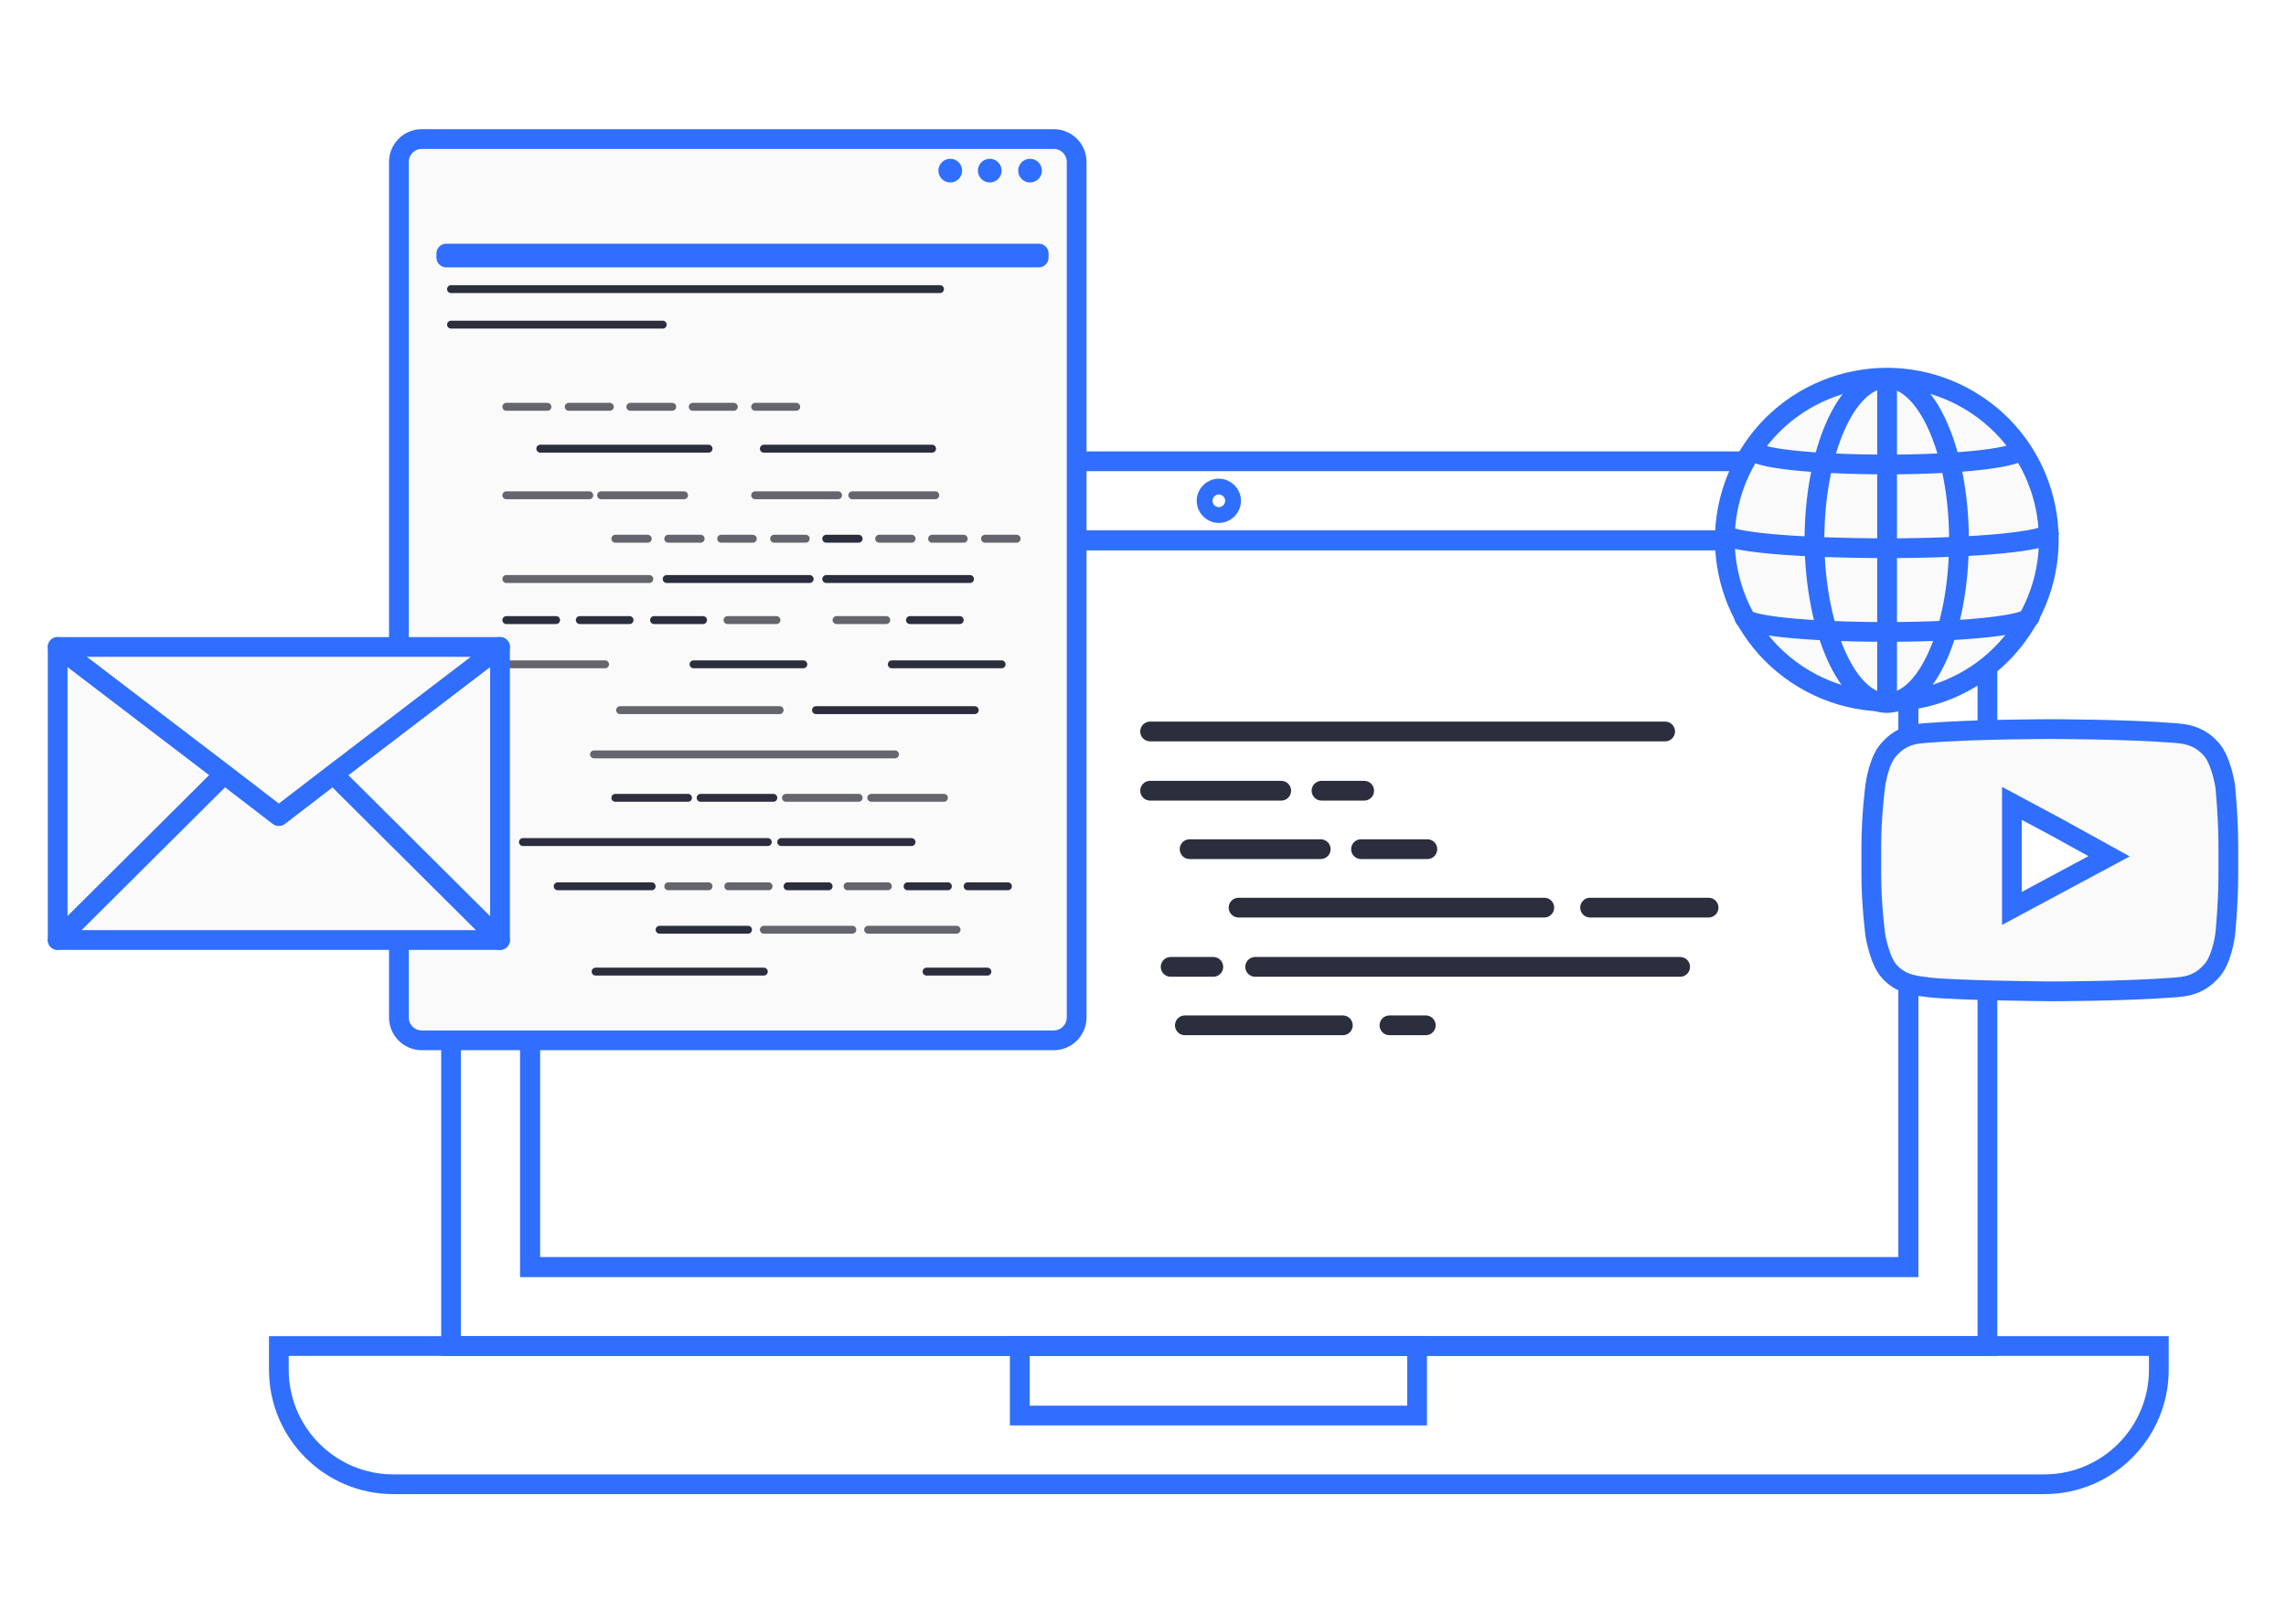 <?xml version="1.0" encoding="utf-8"?>
<!-- Generator: Adobe Illustrator 22.0.1, SVG Export Plug-In . SVG Version: 6.00 Build 0)  -->
<svg version="1.1" id="Capa_1" xmlns="http://www.w3.org/2000/svg" xmlns:xlink="http://www.w3.org/1999/xlink" x="0px" y="0px"
	 viewBox="0 0 289.4 205.6" style="enable-background:new 0 0 289.4 205.6;" xml:space="preserve">
<style type="text/css">
	.st0{fill:#306EFD;}
	.st1{fill:#4DE5FF;}
	.st2{fill:#FFFFFF;}
	.st3{fill:#306EFE;}
	.st4{fill:#1F2534;}
	.st5{filter:url(#Adobe_OpacityMaskFilter);}
	.st6{mask:url(#b_1_);fill:#30C0E5;}
	.st7{filter:url(#Adobe_OpacityMaskFilter_1_);}
	.st8{mask:url(#d_2_);fill:#30C0E5;}
	.st9{filter:url(#Adobe_OpacityMaskFilter_2_);}
	.st10{mask:url(#f_2_);fill:#30C0E5;}
	.st11{fill:#30C0E5;}
	.st12{filter:url(#Adobe_OpacityMaskFilter_3_);}
	.st13{mask:url(#b_3_);fill:#306EFD;}
	.st14{filter:url(#Adobe_OpacityMaskFilter_4_);}
	.st15{mask:url(#b_2_);fill:#306EFD;}
	.st16{fill:none;stroke:#306EFD;stroke-width:2.5;stroke-linecap:round;stroke-miterlimit:10;}
	.st17{fill:#FAFAFA;}
	.st18{fill:none;stroke:#2C2E3E;stroke-width:2.5;stroke-miterlimit:10;}
	.st19{fill:none;stroke:#306EFD;stroke-width:2.5;stroke-miterlimit:10;}
	.st20{fill:none;stroke:#FC324B;stroke-width:2.5;stroke-miterlimit:10;}
	.st21{fill:none;stroke:#306EFD;stroke-width:2.5;stroke-linejoin:round;stroke-miterlimit:10;}
	.st22{fill:none;stroke:#306EFD;stroke-width:2.5;stroke-linecap:round;stroke-linejoin:round;stroke-miterlimit:10;}
	.st23{fill:none;stroke:#2C2E3E;stroke-width:2.5;stroke-linecap:round;stroke-linejoin:round;stroke-miterlimit:10;}
	.st24{fill:#FAFAFA;stroke:#306EFD;stroke-width:2.5;stroke-miterlimit:10;}
	.st25{fill:none;stroke:#2C2E3E;stroke-width:2;stroke-miterlimit:10;}
	.st26{fill:none;stroke:#306EFD;stroke-width:2;stroke-miterlimit:10;}
	.st27{fill:none;stroke:#2C2E3E;stroke-width:2.5;stroke-linecap:round;stroke-miterlimit:10;}
	.st28{fill-rule:evenodd;clip-rule:evenodd;fill:#FAFAFA;stroke:#306EFD;stroke-width:2.5;stroke-miterlimit:10;}
	.st29{fill:#FAFAFA;stroke:#306EFD;stroke-width:2.5;stroke-linecap:round;stroke-linejoin:round;stroke-miterlimit:10;}
	.st30{fill:none;stroke:#2C2E3E;stroke-linecap:round;stroke-miterlimit:10;}
	.st31{fill:none;stroke:#64656D;stroke-linecap:round;stroke-miterlimit:10;}
	.st32{fill:#FAFAFA;stroke:#306EFD;stroke-width:2.5;stroke-linejoin:round;stroke-miterlimit:10;}
</style>
<g>
	<path id="XMLID_16_" class="st19" d="M273.3,170.4h-238v3c0,8,6.5,14.5,14.5,14.5h209c8,0,14.5-6.5,14.5-14.5V170.4z"/>
	<rect id="XMLID_15_" x="129.1" y="170.4" class="st19" width="50.3" height="8.8"/>
	<path id="XMLID_14_" class="st19" d="M241.3,58.4h-36.6H67.3c-5.6,0-10.2,4.6-10.2,10.2v101.8h194.5V68.6
		C251.6,63,247,58.4,241.3,58.4z"/>
	<g id="XMLID_9_">
		<rect id="XMLID_13_" x="67.1" y="68.4" class="st19" width="174.5" height="92"/>
		<rect id="XMLID_11_" x="67.1" y="68.4" class="st19" width="174.5" height="92"/>
	</g>
	<circle id="XMLID_6_" class="st26" cx="154.3" cy="63.4" r="1.8"/>
	<g>
		
			<ellipse transform="matrix(0.514 -0.858 0.858 0.514 57.383 238.137)" class="st17" cx="238.9" cy="68.4" rx="20.5" ry="20.5"/>
		<g>
			<path class="st21" d="M257,78c0,1.1-8.1,2-18.1,2c-10,0-18.1-0.8-18.1-1.9"/>
			<path class="st21" d="M255.9,56.8c0,1.1-7.6,2-17,2c-9.4,0-17-0.8-17-1.9"/>
			<path class="st21" d="M248,68.4c0,11.3-4,20.5-9.1,20.6c-5,0-9.1-9.2-9.2-20.5c0-11.3,4-20.5,9.1-20.6
				C243.9,47.9,248,57.1,248,68.4z"/>
			
				<ellipse transform="matrix(0.514 -0.858 0.858 0.514 57.384 238.139)" class="st21" cx="238.9" cy="68.4" rx="20.5" ry="20.5"/>
			<path class="st21" d="M259.4,67.4c0,1.1-9.2,2-20.5,2c-11.4,0-20.6-0.8-20.6-1.9"/>
			<line class="st21" x1="238.9" y1="88.7" x2="238.9" y2="48.1"/>
		</g>
	</g>
	<line class="st27" x1="145.6" y1="92.6" x2="210.8" y2="92.6"/>
	<line class="st27" x1="145.6" y1="100.1" x2="162.2" y2="100.1"/>
	<line class="st27" x1="167.3" y1="100.1" x2="172.7" y2="100.1"/>
	<line class="st27" x1="150.6" y1="107.5" x2="167.2" y2="107.5"/>
	<line class="st27" x1="172.3" y1="107.5" x2="180.7" y2="107.5"/>
	<line class="st27" x1="148.2" y1="122.4" x2="153.6" y2="122.4"/>
	<line class="st27" x1="156.8" y1="114.9" x2="195.5" y2="114.9"/>
	<line class="st27" x1="201.3" y1="114.9" x2="216.3" y2="114.9"/>
	<line class="st27" x1="158.9" y1="122.4" x2="212.7" y2="122.4"/>
	<line class="st27" x1="150" y1="129.8" x2="170" y2="129.8"/>
	<line class="st27" x1="175.9" y1="129.8" x2="180.5" y2="129.8"/>
	<path class="st28" d="M281.7,99.5c0,0-0.5-3.3-1.8-4.7c-1.7-1.9-3.7-1.9-4.5-2c-6.3-0.5-15.8-0.5-15.8-0.5h-0.1c0,0-9.5,0-15.8,0.5
		c-0.9,0.1-2.8,0.1-4.5,2c-1.4,1.4-1.8,4.7-1.8,4.7s-0.5,3.8-0.5,7.6v0.5v3.1c0,3.8,0.5,7.6,0.5,7.6s0.5,3.3,1.8,4.7
		c1.7,1.9,4,1.8,5,2c3.6,0.4,15.4,0.5,15.4,0.5s9.5,0,15.8-0.5c0.9-0.1,2.8-0.1,4.5-2c1.4-1.4,1.8-4.7,1.8-4.7s0.4-3.8,0.4-7.6v-2.9
		v-0.7C282.1,103.3,281.7,99.5,281.7,99.5L281.7,99.5z M267,108.4l-12.3,6.6v-10.2v-3.1l5.6,3L267,108.4z"/>
	<g>
		<path class="st29" d="M133.4,131.7l-80,0c-1.6,0-2.9-1.3-2.9-2.9l0-108.3c0-1.6,1.3-2.9,2.9-2.9l80,0c1.6,0,2.9,1.3,2.9,2.9
			l0,108.3C136.3,130.4,135,131.7,133.4,131.7z"/>
		<rect x="56.5" y="32.1" class="st22" width="75" height="0.5"/>
		<circle class="st0" cx="130.4" cy="21.6" r="1.5"/>
		<circle class="st0" cx="125.3" cy="21.6" r="1.5"/>
		<circle class="st0" cx="120.3" cy="21.6" r="1.5"/>
		<line class="st30" x1="57.1" y1="36.6" x2="119" y2="36.6"/>
		<line class="st30" x1="57.1" y1="41.1" x2="83.9" y2="41.1"/>
		<line class="st31" x1="64.1" y1="51.5" x2="69.3" y2="51.5"/>
		<line class="st31" x1="72" y1="51.5" x2="77.2" y2="51.5"/>
		<line class="st31" x1="79.8" y1="51.5" x2="85.1" y2="51.5"/>
		<line class="st31" x1="87.7" y1="51.5" x2="92.9" y2="51.5"/>
		<line class="st31" x1="95.6" y1="51.5" x2="100.8" y2="51.5"/>
		<line class="st31" x1="64.1" y1="62.7" x2="74.6" y2="62.7"/>
		<line class="st31" x1="76.1" y1="62.7" x2="86.6" y2="62.7"/>
		<line class="st31" x1="95.6" y1="62.7" x2="106.1" y2="62.7"/>
		<line class="st31" x1="107.9" y1="62.7" x2="118.4" y2="62.7"/>
		<line class="st31" x1="77.9" y1="68.2" x2="82" y2="68.2"/>
		<line class="st31" x1="84.6" y1="68.2" x2="88.7" y2="68.2"/>
		<line class="st31" x1="91.3" y1="68.2" x2="95.3" y2="68.2"/>
		<line class="st31" x1="98" y1="68.2" x2="102" y2="68.2"/>
		<line class="st30" x1="104.6" y1="68.2" x2="108.7" y2="68.2"/>
		<line class="st31" x1="111.3" y1="68.2" x2="115.4" y2="68.2"/>
		<line class="st31" x1="118" y1="68.2" x2="122" y2="68.2"/>
		<line class="st31" x1="124.7" y1="68.2" x2="128.7" y2="68.2"/>
		<line class="st31" x1="64.1" y1="73.3" x2="82.2" y2="73.3"/>
		<line class="st30" x1="84.4" y1="73.3" x2="102.5" y2="73.3"/>
		<line class="st30" x1="104.6" y1="73.3" x2="122.8" y2="73.3"/>
		<line class="st30" x1="64.1" y1="78.5" x2="70.4" y2="78.5"/>
		<line class="st30" x1="73.4" y1="78.5" x2="79.7" y2="78.5"/>
		<line class="st30" x1="82.8" y1="78.5" x2="89" y2="78.5"/>
		<line class="st31" x1="92.1" y1="78.5" x2="98.3" y2="78.5"/>
		<line class="st31" x1="105.9" y1="78.5" x2="112.2" y2="78.5"/>
		<line class="st30" x1="115.2" y1="78.5" x2="121.5" y2="78.5"/>
		<line class="st31" x1="76.6" y1="84.1" x2="62.7" y2="84.1"/>
		<line class="st30" x1="101.7" y1="84.1" x2="87.8" y2="84.1"/>
		<line class="st30" x1="126.8" y1="84.1" x2="112.9" y2="84.1"/>
		<line class="st31" x1="78.5" y1="89.9" x2="98.7" y2="89.9"/>
		<line class="st30" x1="103.3" y1="89.9" x2="123.4" y2="89.9"/>
		<line class="st31" x1="75.2" y1="95.5" x2="113.3" y2="95.5"/>
		<line class="st30" x1="77.9" y1="101" x2="87.1" y2="101"/>
		<line class="st30" x1="88.7" y1="101" x2="97.9" y2="101"/>
		<line class="st31" x1="99.5" y1="101" x2="108.7" y2="101"/>
		<line class="st31" x1="110.3" y1="101" x2="119.5" y2="101"/>
		<line class="st30" x1="66.2" y1="106.6" x2="97.2" y2="106.6"/>
		<line class="st30" x1="98.9" y1="106.6" x2="115.4" y2="106.6"/>
		<line class="st30" x1="70.6" y1="112.2" x2="82.5" y2="112.2"/>
		<line class="st31" x1="84.6" y1="112.2" x2="89.7" y2="112.2"/>
		<line class="st31" x1="92.2" y1="112.2" x2="97.3" y2="112.2"/>
		<line class="st30" x1="99.7" y1="112.2" x2="104.9" y2="112.2"/>
		<line class="st31" x1="107.3" y1="112.2" x2="112.4" y2="112.2"/>
		<line class="st30" x1="114.9" y1="112.2" x2="120" y2="112.2"/>
		<line class="st30" x1="122.5" y1="112.2" x2="127.6" y2="112.2"/>
		<line class="st30" x1="83.5" y1="117.7" x2="94.7" y2="117.7"/>
		<line class="st31" x1="96.7" y1="117.7" x2="107.9" y2="117.7"/>
		<line class="st31" x1="109.9" y1="117.7" x2="121.1" y2="117.7"/>
		<line class="st30" x1="75.4" y1="123" x2="96.7" y2="123"/>
		<line class="st30" x1="117.3" y1="123" x2="125" y2="123"/>
		<line class="st30" x1="68.4" y1="56.8" x2="89.7" y2="56.8"/>
		<line class="st30" x1="96.7" y1="56.8" x2="118" y2="56.8"/>
	</g>
	<g>
		<polygon class="st32" points="28.4,98 7.3,119 7.3,81.9 		"/>
		<polygon class="st32" points="63.3,119 7.3,119 28.4,98 35.3,103.3 42.2,98 		"/>
		<polygon class="st32" points="63.3,81.9 63.3,119 42.2,98 		"/>
		<polygon class="st32" points="63.3,81.9 42.2,98 35.3,103.3 28.4,98 7.3,81.9 		"/>
		<line class="st21" x1="42.2" y1="98" x2="42.1" y2="97.9"/>
		<line class="st21" x1="28.5" y1="97.9" x2="28.4" y2="98"/>
	</g>
</g>
</svg>
